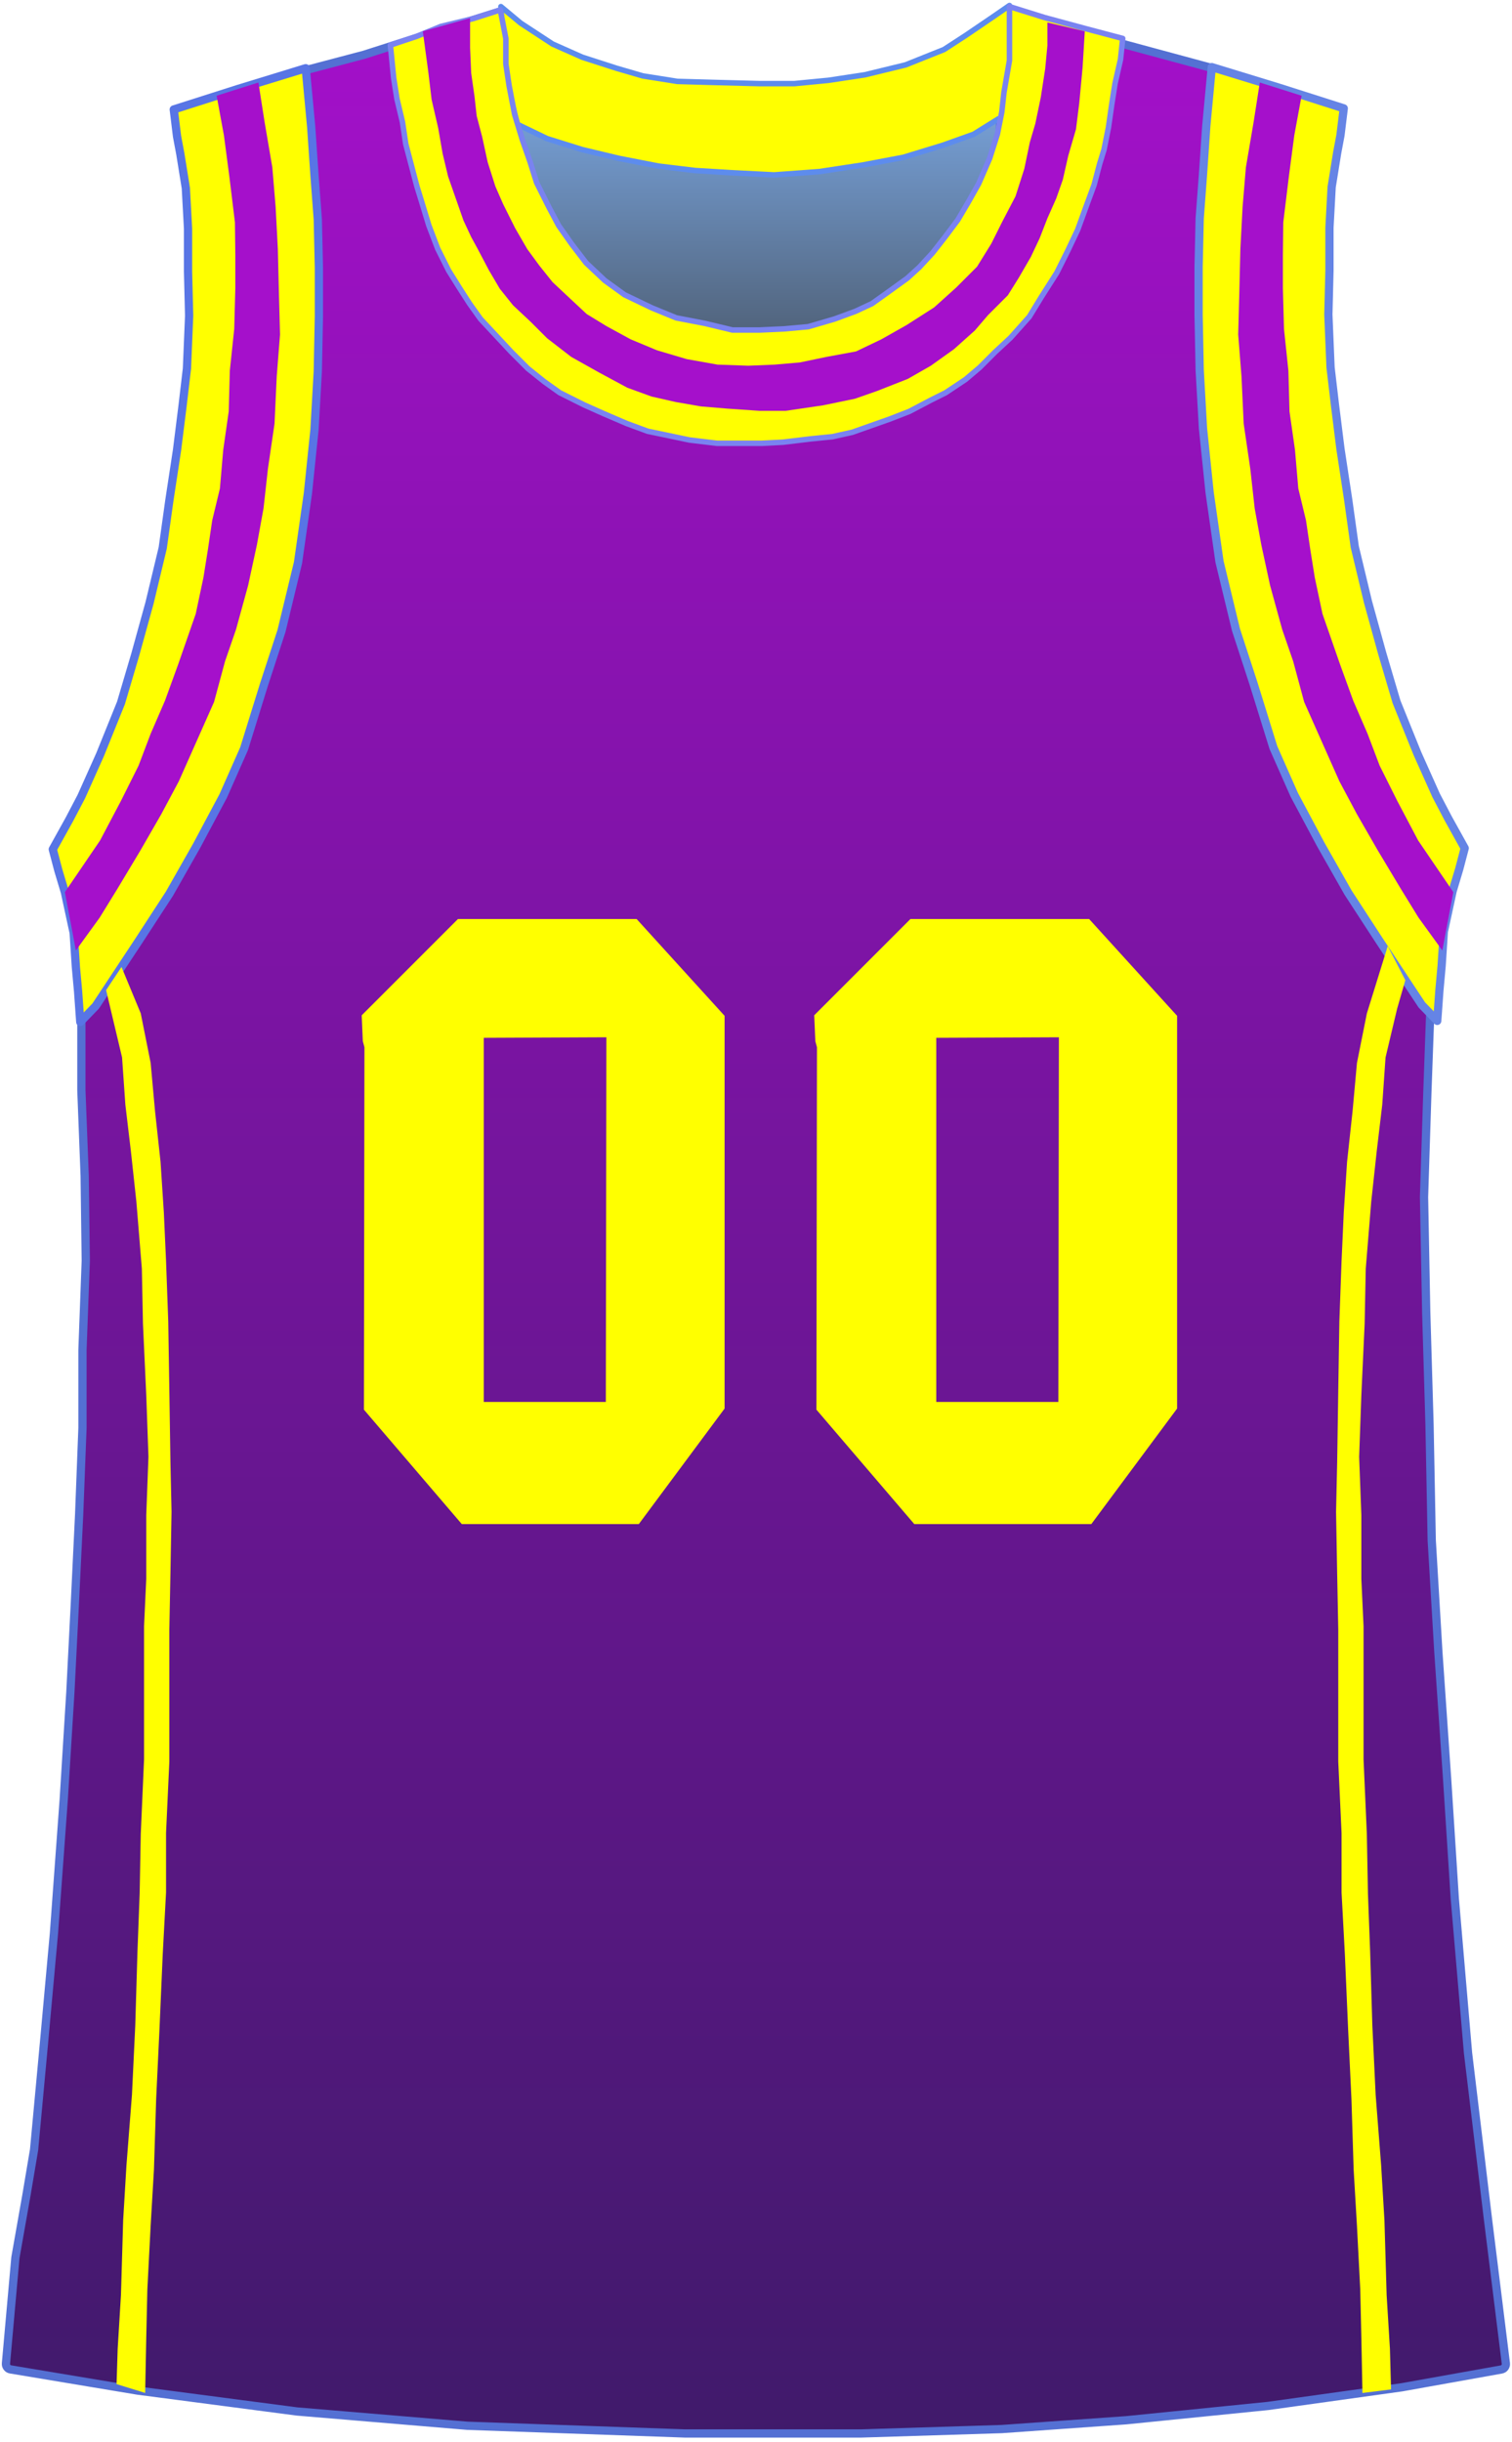 <?xml version="1.0" encoding="UTF-8" standalone="no"?>
<!DOCTYPE svg PUBLIC "-//W3C//DTD SVG 1.1//EN" "http://www.w3.org/Graphics/SVG/1.1/DTD/svg11.dtd">
<svg xmlns:xl="http://www.w3.org/1999/xlink" xmlns:dc="http://purl.org/dc/elements/1.1/" xmlns="http://www.w3.org/2000/svg" version="1.1" viewBox="-44 410 275 444" width="275" height="444">
  <defs>
    <linearGradient x1="0" x2="1" id="Gradient" gradientUnits="userSpaceOnUse">
      <stop offset="0" stop-color="#7faeec"/>
      <stop offset="1" stop-color="#333"/>
    </linearGradient>
    <linearGradient id="Obj_Gradient" xl:href="#Gradient" gradientTransform="translate(90.45 421) rotate(90) scale(81.8)"/>
    <linearGradient x1="0" x2="1" id="Gradient_2" gradientUnits="userSpaceOnUse">
      <stop offset="0" stop-color="#a510cb"/>
      <stop offset="1" stop-color="#3f1a6a"/>
    </linearGradient>
    <linearGradient id="Obj_Gradient_2" xl:href="#Gradient_2" gradientTransform="translate(93.5 411.75) rotate(90) scale(440.659)"/>
  </defs>
  <g id="Lakers" stroke-opacity="1" fill-opacity="1" stroke-dasharray="none" fill="none" stroke="none">
    <title>Lakers</title>
    <g id="Lakers_Layer_1">
      <title>Layer 1</title>
      <g id="Graphic_15">
        <path d="M 41.7 421 L 86.1 428.8 L 112.9 430.2 L 141.7 422.6 L 143.4 485 L 98.4 502.8 L 46.8 494.2 L 48.7 465.8 L 43.7 448.8 L 37.5 437.6 Z" fill="url(#Obj_Gradient)"/>
        <path d="M 41.7 421 L 86.1 428.8 L 112.9 430.2 L 141.7 422.6 L 143.4 485 L 98.4 502.8 L 46.8 494.2 L 48.7 465.8 L 43.7 448.8 L 37.5 437.6 Z" stroke="black" stroke-linecap="round" stroke-linejoin="round" stroke-width="1"/>
      </g>
      <g id="Graphic_14">
        <path d="M -42.086 840.762 L -19.017 844.606 C -19.006 844.608 -18.994 844.61 -18.983 844.611 L 9.977 848.406 C 9.992 848.408 10.008 848.41 10.023 848.411 L 40.976 851.007 C 40.992 851.009 41.008 851.01 41.024 851.01 L 80.582 852.409 C 80.594 852.409 80.606 852.409 80.618 852.409 L 112.584 852.409 C 112.595 852.409 112.605 852.409 112.616 852.409 L 138.18 851.61 C 138.193 851.61 138.207 851.609 138.22 851.608 L 160.785 850.01 C 160.795 850.01 160.805 850.009 160.815 850.008 L 186.581 847.411 C 186.594 847.41 186.606 847.408 186.619 847.407 L 210.981 844.012 C 210.994 844.01 211.006 844.008 211.019 844.006 L 229.067 840.776 C 229.59 840.683 229.949 840.196 229.883 839.669 L 226.6 813.211 C 226.6 813.21 226.6 813.209 226.6 813.207 L 223.002 783.226 C 223.001 783.215 223 783.204 222.999 783.192 L 220.601 755.22 C 220.6 755.213 220.6 755.206 220.599 755.199 L 219.2 733.412 C 219.2 733.41 219.2 733.409 219.2 733.407 L 217.6 710.214 C 217.6 710.211 217.6 710.208 217.6 710.205 L 216.401 690.029 C 216.4 690.016 216.4 690.003 216.4 689.989 L 216 669.014 C 216 669.011 216 669.008 216 669.004 L 215.4 648.614 C 215.4 648.611 215.4 648.607 215.4 648.604 L 215 627.635 C 215 627.618 215 627.601 215.001 627.584 L 215.6 608.811 C 215.6 608.81 215.6 608.809 215.6 608.807 L 216.397 586.683 C 216.399 586.634 216.405 586.585 216.413 586.537 L 219.229 571.358 C 219.23 571.353 219.231 571.347 219.232 571.342 L 220.324 564.851 C 220.372 564.565 220.294 564.271 220.109 564.048 L 211.965 554.2 C 211.857 554.069 211.784 553.912 211.753 553.745 L 210.231 545.567 C 210.21 545.456 210.172 545.35 210.116 545.253 L 194.541 518.046 C 194.449 517.885 194.403 517.702 194.409 517.517 L 195.599 480.229 C 195.6 480.21 195.6 480.19 195.599 480.171 L 195.201 465.032 C 195.2 465.011 195.2 464.989 195.201 464.968 L 195.597 454.683 C 195.599 454.628 195.606 454.573 195.617 454.518 L 198.216 442.017 C 198.226 441.973 198.232 441.927 198.235 441.882 L 198.952 431.303 C 198.981 430.882 198.741 430.487 198.353 430.319 L 189.281 426.372 C 189.247 426.358 189.213 426.345 189.177 426.334 L 175.647 422.155 C 175.636 422.152 175.625 422.149 175.613 422.145 L 160.843 418.154 C 160.835 418.151 160.826 418.149 160.818 418.146 L 149.443 414.754 C 149.434 414.751 149.426 414.749 149.418 414.747 L 140.952 412.454 C 140.419 412.31 139.87 412.625 139.725 413.158 C 139.712 413.206 139.703 413.255 139.697 413.305 L 139.231 417.345 C 139.231 417.348 139.23 417.352 139.23 417.355 L 138.836 421.098 C 138.832 421.133 138.83 421.168 138.83 421.203 L 138.83 424.464 C 138.83 424.521 138.825 424.579 138.816 424.635 L 138.042 429.085 C 138.034 429.128 138.03 429.172 138.028 429.216 L 137.411 444.725 C 137.404 444.905 137.348 445.08 137.25 445.231 L 131.867 453.497 C 131.822 453.565 131.77 453.628 131.71 453.684 L 123.225 461.577 C 123.208 461.592 123.191 461.607 123.174 461.621 L 115.908 467.512 C 115.836 467.57 115.757 467.618 115.672 467.655 L 107.598 471.115 C 107.467 471.171 107.327 471.199 107.185 471.196 L 96.621 471 C 96.607 471 96.593 471 96.579 471 L 88.138 471.197 C 88.046 471.199 87.955 471.188 87.866 471.166 L 80.276 469.219 C 80.225 469.207 80.174 469.197 80.122 469.193 L 72.073 468.426 C 71.894 468.409 71.723 468.344 71.578 468.238 L 64.515 463.084 C 64.439 463.028 64.371 462.962 64.313 462.888 L 52.872 448.093 C 52.824 448.031 52.784 447.964 52.752 447.893 L 48.316 438.057 C 48.24 437.889 48.212 437.703 48.236 437.52 L 49.413 428.287 C 49.424 428.196 49.424 428.104 49.41 428.013 L 48.041 418.823 C 48.034 418.775 48.03 418.725 48.03 418.676 L 48.03 413.113 C 48.03 412.56 47.583 412.113 47.03 412.113 C 46.929 412.113 46.828 412.128 46.731 412.159 L 41.032 413.95 C 41.031 413.95 41.03 413.95 41.029 413.951 L 32.231 416.75 C 32.231 416.75 32.23 416.75 32.23 416.75 L 22.255 419.942 C 22.239 419.947 22.222 419.952 22.205 419.957 L 11.641 422.747 C 11.634 422.749 11.627 422.751 11.62 422.753 L 1.241 425.747 C 1.234 425.749 1.227 425.751 1.22 425.753 L -4.975 427.689 C -5.103 427.729 -5.222 427.795 -5.325 427.882 L -10.016 431.873 C -10.257 432.079 -10.387 432.387 -10.365 432.703 L -10.002 437.969 C -10.001 437.99 -9.999 438.01 -9.996 438.031 L -9.009 445.535 C -9.003 445.578 -9 445.622 -9 445.666 L -9 452.743 C -9 452.781 -8.998 452.819 -8.993 452.857 L -7.609 464.92 C -7.603 464.973 -7.601 465.027 -7.604 465.081 L -8.196 477.722 C -8.199 477.774 -8.197 477.826 -8.191 477.878 L -6.431 493.918 C -6.411 494.102 -6.442 494.289 -6.522 494.456 L -12.122 506.236 C -12.174 506.344 -12.205 506.461 -12.215 506.581 L -12.985 515.618 C -12.995 515.738 -13.027 515.856 -13.079 515.965 L -17.35 524.895 C -17.383 524.965 -17.408 525.038 -17.425 525.114 L -20.964 541.433 C -20.988 541.544 -21.03 541.649 -21.089 541.745 L -28.86 554.372 C -28.932 554.489 -28.979 554.621 -28.999 554.758 L -30.392 564.739 C -30.397 564.78 -30.4 564.821 -30.401 564.861 L -30.599 577.361 C -30.6 577.393 -30.599 577.425 -30.596 577.457 L -29.203 594.769 C -29.201 594.796 -29.2 594.823 -29.2 594.849 L -29.2 608.19 C -29.2 608.203 -29.2 608.216 -29.199 608.228 L -28.6 623.797 C -28.6 623.805 -28.6 623.813 -28.6 623.822 L -28.4 639.184 C -28.4 639.201 -28.4 639.218 -28.401 639.234 L -28.999 655.391 C -29 655.403 -29 655.415 -29 655.428 L -29 669.59 C -29 669.603 -29 669.616 -29.001 669.628 L -29.6 685.204 C -29.6 685.208 -29.6 685.211 -29.6 685.214 L -30.4 701.808 C -30.4 701.809 -30.4 701.81 -30.4 701.811 L -31.2 717.604 C -31.2 717.607 -31.2 717.611 -31.2 717.615 L -32.4 737.004 C -32.4 737.007 -32.4 737.011 -32.4 737.015 L -34.199 761.601 C -34.2 761.606 -34.2 761.612 -34.201 761.618 L -36 781.408 C -36 781.409 -36 781.41 -36 781.41 L -37.797 800.772 C -37.799 800.797 -37.802 800.821 -37.806 800.846 L -39.169 808.946 C -39.169 808.949 -39.17 808.951 -39.17 808.954 L -41.193 820.407 C -41.198 820.435 -41.201 820.463 -41.204 820.491 L -42.918 839.686 C -42.964 840.207 -42.602 840.676 -42.086 840.762 Z" fill="url(#Obj_Gradient_2)"/>
        <path d="M -42.086 840.762 L -19.017 844.606 C -19.006 844.608 -18.994 844.61 -18.983 844.611 L 9.977 848.406 C 9.992 848.408 10.008 848.41 10.023 848.411 L 40.976 851.007 C 40.992 851.009 41.008 851.01 41.024 851.01 L 80.582 852.409 C 80.594 852.409 80.606 852.409 80.618 852.409 L 112.584 852.409 C 112.595 852.409 112.605 852.409 112.616 852.409 L 138.18 851.61 C 138.193 851.61 138.207 851.609 138.22 851.608 L 160.785 850.01 C 160.795 850.01 160.805 850.009 160.815 850.008 L 186.581 847.411 C 186.594 847.41 186.606 847.408 186.619 847.407 L 210.981 844.012 C 210.994 844.01 211.006 844.008 211.019 844.006 L 229.067 840.776 C 229.59 840.683 229.949 840.196 229.883 839.669 L 226.6 813.211 C 226.6 813.21 226.6 813.209 226.6 813.207 L 223.002 783.226 C 223.001 783.215 223 783.204 222.999 783.192 L 220.601 755.22 C 220.6 755.213 220.6 755.206 220.599 755.199 L 219.2 733.412 C 219.2 733.41 219.2 733.409 219.2 733.407 L 217.6 710.214 C 217.6 710.211 217.6 710.208 217.6 710.205 L 216.401 690.029 C 216.4 690.016 216.4 690.003 216.4 689.989 L 216 669.014 C 216 669.011 216 669.008 216 669.004 L 215.4 648.614 C 215.4 648.611 215.4 648.607 215.4 648.604 L 215 627.635 C 215 627.618 215 627.601 215.001 627.584 L 215.6 608.811 C 215.6 608.81 215.6 608.809 215.6 608.807 L 216.397 586.683 C 216.399 586.634 216.405 586.585 216.413 586.537 L 219.229 571.358 C 219.23 571.353 219.231 571.347 219.232 571.342 L 220.324 564.851 C 220.372 564.565 220.294 564.271 220.109 564.048 L 211.965 554.2 C 211.857 554.069 211.784 553.912 211.753 553.745 L 210.231 545.567 C 210.21 545.456 210.172 545.35 210.116 545.253 L 194.541 518.046 C 194.449 517.885 194.403 517.702 194.409 517.517 L 195.599 480.229 C 195.6 480.21 195.6 480.19 195.599 480.171 L 195.201 465.032 C 195.2 465.011 195.2 464.989 195.201 464.968 L 195.597 454.683 C 195.599 454.628 195.606 454.573 195.617 454.518 L 198.216 442.017 C 198.226 441.973 198.232 441.927 198.235 441.882 L 198.952 431.303 C 198.981 430.882 198.741 430.487 198.353 430.319 L 189.281 426.372 C 189.247 426.358 189.213 426.345 189.177 426.334 L 175.647 422.155 C 175.636 422.152 175.625 422.149 175.613 422.145 L 160.843 418.154 C 160.835 418.151 160.826 418.149 160.818 418.146 L 149.443 414.754 C 149.434 414.751 149.426 414.749 149.418 414.747 L 140.952 412.454 C 140.419 412.31 139.87 412.625 139.725 413.158 C 139.712 413.206 139.703 413.255 139.697 413.305 L 139.231 417.345 C 139.231 417.348 139.23 417.352 139.23 417.355 L 138.836 421.098 C 138.832 421.133 138.83 421.168 138.83 421.203 L 138.83 424.464 C 138.83 424.521 138.825 424.579 138.816 424.635 L 138.042 429.085 C 138.034 429.128 138.03 429.172 138.028 429.216 L 137.411 444.725 C 137.404 444.905 137.348 445.08 137.25 445.231 L 131.867 453.497 C 131.822 453.565 131.77 453.628 131.71 453.684 L 123.225 461.577 C 123.208 461.592 123.191 461.607 123.174 461.621 L 115.908 467.512 C 115.836 467.57 115.757 467.618 115.672 467.655 L 107.598 471.115 C 107.467 471.171 107.327 471.199 107.185 471.196 L 96.621 471 C 96.607 471 96.593 471 96.579 471 L 88.138 471.197 C 88.046 471.199 87.955 471.188 87.866 471.166 L 80.276 469.219 C 80.225 469.207 80.174 469.197 80.122 469.193 L 72.073 468.426 C 71.894 468.409 71.723 468.344 71.578 468.238 L 64.515 463.084 C 64.439 463.028 64.371 462.962 64.313 462.888 L 52.872 448.093 C 52.824 448.031 52.784 447.964 52.752 447.893 L 48.316 438.057 C 48.24 437.889 48.212 437.703 48.236 437.52 L 49.413 428.287 C 49.424 428.196 49.424 428.104 49.41 428.013 L 48.041 418.823 C 48.034 418.775 48.03 418.725 48.03 418.676 L 48.03 413.113 C 48.03 412.56 47.583 412.113 47.03 412.113 C 46.929 412.113 46.828 412.128 46.731 412.159 L 41.032 413.95 C 41.031 413.95 41.03 413.95 41.029 413.951 L 32.231 416.75 C 32.231 416.75 32.23 416.75 32.23 416.75 L 22.255 419.942 C 22.239 419.947 22.222 419.952 22.205 419.957 L 11.641 422.747 C 11.634 422.749 11.627 422.751 11.62 422.753 L 1.241 425.747 C 1.234 425.749 1.227 425.751 1.22 425.753 L -4.975 427.689 C -5.103 427.729 -5.222 427.795 -5.325 427.882 L -10.016 431.873 C -10.257 432.079 -10.387 432.387 -10.365 432.703 L -10.002 437.969 C -10.001 437.99 -9.999 438.01 -9.996 438.031 L -9.009 445.535 C -9.003 445.578 -9 445.622 -9 445.666 L -9 452.743 C -9 452.781 -8.998 452.819 -8.993 452.857 L -7.609 464.92 C -7.603 464.973 -7.601 465.027 -7.604 465.081 L -8.196 477.722 C -8.199 477.774 -8.197 477.826 -8.191 477.878 L -6.431 493.918 C -6.411 494.102 -6.442 494.289 -6.522 494.456 L -12.122 506.236 C -12.174 506.344 -12.205 506.461 -12.215 506.581 L -12.985 515.618 C -12.995 515.738 -13.027 515.856 -13.079 515.965 L -17.35 524.895 C -17.383 524.965 -17.408 525.038 -17.425 525.114 L -20.964 541.433 C -20.988 541.544 -21.03 541.649 -21.089 541.745 L -28.86 554.372 C -28.932 554.489 -28.979 554.621 -28.999 554.758 L -30.392 564.739 C -30.397 564.78 -30.4 564.821 -30.401 564.861 L -30.599 577.361 C -30.6 577.393 -30.599 577.425 -30.596 577.457 L -29.203 594.769 C -29.201 594.796 -29.2 594.823 -29.2 594.849 L -29.2 608.19 C -29.2 608.203 -29.2 608.216 -29.199 608.228 L -28.6 623.797 C -28.6 623.805 -28.6 623.813 -28.6 623.822 L -28.4 639.184 C -28.4 639.201 -28.4 639.218 -28.401 639.234 L -28.999 655.391 C -29 655.403 -29 655.415 -29 655.428 L -29 669.59 C -29 669.603 -29 669.616 -29.001 669.628 L -29.6 685.204 C -29.6 685.208 -29.6 685.211 -29.6 685.214 L -30.4 701.808 C -30.4 701.809 -30.4 701.81 -30.4 701.811 L -31.2 717.604 C -31.2 717.607 -31.2 717.611 -31.2 717.615 L -32.4 737.004 C -32.4 737.007 -32.4 737.011 -32.4 737.015 L -34.199 761.601 C -34.2 761.606 -34.2 761.612 -34.201 761.618 L -36 781.408 C -36 781.409 -36 781.41 -36 781.41 L -37.797 800.772 C -37.799 800.797 -37.802 800.821 -37.806 800.846 L -39.169 808.946 C -39.169 808.949 -39.17 808.951 -39.17 808.954 L -41.193 820.407 C -41.198 820.435 -41.201 820.463 -41.204 820.491 L -42.918 839.686 C -42.964 840.207 -42.602 840.676 -42.086 840.762 Z" stroke="#5470d3" stroke-linecap="round" stroke-linejoin="round" stroke-width="1.5"/>
      </g>
      <g id="Graphic_13">
        <path d="M 47.1 411.2 L 47.3 415 L 47.9 421 L 48.5 426.2 L 49.5 430.2 L 50.1 432.6 L 55.5 435.2 L 61.9 437.2 L 68.6 438.8 L 75.8 440.2 L 82.4 441 L 89 441.4 L 96.8 441.8 L 105 441.2 L 112.9 440 L 120.3 438.6 L 127.5 436.4 L 133.1 434.4 L 137.6 431.6 L 139.8 431 L 140.6 423.4 L 139.7 419.4 L 139.9 414.2 L 139.6 411 L 136.7 413 L 131.7 416.4 L 127.7 419 L 120.7 421.8 L 113.3 423.6 L 106.7 424.6 L 100.5 425.2 L 94.1 425.2 L 86.3 425 L 79.2 424.8 L 72.9 423.8 L 68.1 422.4 L 61.9 420.4 L 56.5 418 L 50.7 414.2 Z" fill="yellow"/>
        <path d="M 47.1 411.2 L 47.3 415 L 47.9 421 L 48.5 426.2 L 49.5 430.2 L 50.1 432.6 L 55.5 435.2 L 61.9 437.2 L 68.6 438.8 L 75.8 440.2 L 82.4 441 L 89 441.4 L 96.8 441.8 L 105 441.2 L 112.9 440 L 120.3 438.6 L 127.5 436.4 L 133.1 434.4 L 137.6 431.6 L 139.8 431 L 140.6 423.4 L 139.7 419.4 L 139.9 414.2 L 139.6 411 L 136.7 413 L 131.7 416.4 L 127.7 419 L 120.7 421.8 L 113.3 423.6 L 106.7 424.6 L 100.5 425.2 L 94.1 425.2 L 86.3 425 L 79.2 424.8 L 72.9 423.8 L 68.1 422.4 L 61.9 420.4 L 56.5 418 L 50.7 414.2 Z" stroke="#5d8ced" stroke-linecap="round" stroke-linejoin="round" stroke-width="1"/>
      </g>
      <g id="Graphic_12">
        <path d="M 47.9 416.6 L 48.5 422.8 L 48.7 425.8 L 51.1 427.6 L 56.1 430 L 59.9 431.4 L 64.1 433 L 68.5 434.6 L 73.5 435.8 L 78.9 436.6 L 85.5 437.2 L 91.9 437.4 L 98.9 437.6 L 105.5 437.2 L 113.7 435.8 L 120.7 434.2 L 126.9 432.2 L 132.3 429.8 L 135.7 427.8 L 137.9 426.4 L 138.5 423.6 L 138.9 420.8 L 139.1 416.4 L 137.7 418 L 137.5 418.2 L 133.3 421.2 L 127.9 424 L 120.7 426.6 L 113.181 428.292 L 106.9 429.4 L 100.7 429.8 L 94.1 430.2 L 86.3 430 L 79 429.6 L 72.781 428.413 L 66.7 427 L 61.7 425.2 L 56.7 423 L 52.7 420.6 Z" fill="yellow"/>
      </g>
      <g id="Graphic_11">
        <path d="M 27 418.2 L 31.8 416.6 L 36.2 414.8 L 42 413.4 L 47 411.8 L 48 417 L 48 421.6 L 48.6 425.6 L 49.6 430.8 L 51 435.4 L 52.4 439.4 L 53.6 443.2 L 55.8 447.6 L 57.6 451 L 60 454.4 L 62.6 457.793 L 66 460.993 L 69.6 463.593 L 74.6 465.993 L 79 467.793 L 84.2 468.793 L 89.2 469.993 L 94.2 469.993 L 98.6 469.793 L 103 469.393 L 107.8 467.993 L 111.6 466.593 L 114.6 465.193 L 117.4 463.193 L 121 460.593 L 123.2 458.593 L 125.6 455.993 L 127.8 453.193 L 130.2 449.993 L 132.2 446.593 L 134 443.393 L 136 438.793 L 137.4 434.393 L 138.2 430.393 L 138.6 426.8 L 139.6 420.993 L 139.6 417.393 L 139.6 413.793 L 139.6 411.193 L 146 413.193 L 153.4 415.193 L 160.2 416.993 L 159.8 420.793 L 158.8 425.193 L 158.2 428.993 L 157.6 433.193 L 156.8 437.193 L 156 439.793 L 155 443.593 L 153.6 447.393 L 152 451.793 L 150.2 455.593 L 148.2 459.593 L 145.4 463.993 L 143.2 467.593 L 139.8 471.393 L 137 473.993 L 134.2 476.793 L 131.6 478.993 L 128 481.393 L 125.2 482.793 L 121.4 484.793 L 117.8 486.193 L 114.4 487.393 L 111 488.593 L 107.4 489.393 L 103.4 489.793 L 98.4 490.393 L 94.6 490.593 L 90 490.593 L 86.4 490.593 L 81.4 489.993 L 77.6 489.193 L 73.8 488.4 L 70 487 L 65.8 485.2 L 62.2 483.593 L 57.8 481.393 L 55 479.393 L 52 476.993 L 49 473.993 L 46.2 470.993 L 43.4 467.993 L 41.4 465.193 L 39.6 462.393 L 37.6 459.193 L 35.6 455.193 L 34 450.993 L 32.6 446.393 L 31.8 443.793 L 30.8 439.993 L 29.8 436.193 L 29.2 432.193 L 28.2 427.993 L 27.6 424.193 Z" fill="yellow"/>
        <path d="M 27 418.2 L 31.8 416.6 L 36.2 414.8 L 42 413.4 L 47 411.8 L 48 417 L 48 421.6 L 48.6 425.6 L 49.6 430.8 L 51 435.4 L 52.4 439.4 L 53.6 443.2 L 55.8 447.6 L 57.6 451 L 60 454.4 L 62.6 457.793 L 66 460.993 L 69.6 463.593 L 74.6 465.993 L 79 467.793 L 84.2 468.793 L 89.2 469.993 L 94.2 469.993 L 98.6 469.793 L 103 469.393 L 107.8 467.993 L 111.6 466.593 L 114.6 465.193 L 117.4 463.193 L 121 460.593 L 123.2 458.593 L 125.6 455.993 L 127.8 453.193 L 130.2 449.993 L 132.2 446.593 L 134 443.393 L 136 438.793 L 137.4 434.393 L 138.2 430.393 L 138.6 426.8 L 139.6 420.993 L 139.6 417.393 L 139.6 413.793 L 139.6 411.193 L 146 413.193 L 153.4 415.193 L 160.2 416.993 L 159.8 420.793 L 158.8 425.193 L 158.2 428.993 L 157.6 433.193 L 156.8 437.193 L 156 439.793 L 155 443.593 L 153.6 447.393 L 152 451.793 L 150.2 455.593 L 148.2 459.593 L 145.4 463.993 L 143.2 467.593 L 139.8 471.393 L 137 473.993 L 134.2 476.793 L 131.6 478.993 L 128 481.393 L 125.2 482.793 L 121.4 484.793 L 117.8 486.193 L 114.4 487.393 L 111 488.593 L 107.4 489.393 L 103.4 489.793 L 98.4 490.393 L 94.6 490.593 L 90 490.593 L 86.4 490.593 L 81.4 489.993 L 77.6 489.193 L 73.8 488.4 L 70 487 L 65.8 485.2 L 62.2 483.593 L 57.8 481.393 L 55 479.393 L 52 476.993 L 49 473.993 L 46.2 470.993 L 43.4 467.993 L 41.4 465.193 L 39.6 462.393 L 37.6 459.193 L 35.6 455.193 L 34 450.993 L 32.6 446.393 L 31.8 443.793 L 30.8 439.993 L 29.8 436.193 L 29.2 432.193 L 28.2 427.993 L 27.6 424.193 Z" stroke="#7a83f0" stroke-linecap="round" stroke-linejoin="round" stroke-width="1"/>
      </g>
      <g id="Graphic_10">
        <path d="M 32.899 415.689 L 41.499 413.289 L 41.499 418.689 L 41.699 423.289 L 42.299 427.489 L 42.699 431.089 L 43.699 434.889 L 44.699 439.489 L 46.099 443.889 L 47.499 447.089 L 49.699 451.489 L 51.899 455.289 L 54.099 458.289 L 56.499 461.289 L 59.699 464.289 L 62.699 467.089 L 66.299 469.289 L 70.699 471.689 L 75.499 473.689 L 80.899 475.289 L 86.499 476.289 L 92.099 476.489 L 96.899 476.289 L 101.499 475.889 L 106.299 474.889 L 111.699 473.889 L 116.299 471.689 L 120.899 469.089 L 125.899 465.889 L 129.899 462.289 L 133.699 458.489 L 136.299 454.289 L 138.299 450.289 L 140.699 445.689 L 142.299 440.689 L 143.299 435.889 L 144.299 432.489 L 145.299 427.689 L 146.099 422.489 L 146.499 418.289 L 146.499 414.089 L 153.299 415.689 L 152.899 422.289 L 152.299 428.689 L 151.699 433.489 L 150.299 438.289 L 149.299 442.689 L 148.099 446.089 L 146.499 449.689 L 145.099 453.289 L 143.499 456.689 L 141.299 460.489 L 139.299 463.689 L 135.699 467.289 L 133.299 470.089 L 129.499 473.489 L 125.299 476.489 L 121.099 478.889 L 115.499 481.089 L 111.499 482.489 L 105.699 483.689 L 98.899 484.689 L 94.099 484.689 L 88.299 484.289 L 83.499 483.889 L 78.899 483.089 L 74.499 482.089 L 70.099 480.489 L 64.899 477.689 L 59.899 474.889 L 55.499 471.489 L 52.499 468.489 L 49.299 465.489 L 46.899 462.489 L 44.899 459.089 L 42.899 455.289 L 41.699 453.089 L 40.299 450.089 L 38.899 446.089 L 37.499 442.089 L 36.499 437.889 L 35.699 433.289 L 34.499 428.089 L 33.899 423.089 Z" fill="#a510cb"/>
      </g>
      <g id="Graphic_9">
        <path d="M -12.4 429.9 L -.8 426.2 L 11.6 422.4 L 12.6 433.1 L 13.2 441.9 L 13.8 449.9 L 14 458.7 L 14 467.5 L 13.8 477.5 L 13.2 488.1 L 12 499.7 L 10.2 512.3 L 7.2 524.7 L 4 534.5 L .4 546.1 L -3.4 554.7 L -8.2 563.7 L -13.2 572.5 L -18.8 581.1 L -26.6 592.9 L -29.4 595.8 L -29.8 590.2 L -30.2 585.8 L -30.6 579.6 L -32.2 572.2 L -33.4 568.2 L -34.4 564.4 L -31.4 559 L -29.2 554.8 L -25.8 547.2 L -22 537.8 L -19.4 529 L -16.8 519.6 L -14.4 509.6 L -13.2 501 L -11.8 491.8 L -10.8 483.8 L -10 477 L -9.6 467.4 L -9.8 459.4 L -9.8 451.6 L -10.2 444.2 L -11.2 438 L -11.8 434.8 Z" fill="yellow"/>
        <path d="M -12.4 429.9 L -.8 426.2 L 11.6 422.4 L 12.6 433.1 L 13.2 441.9 L 13.8 449.9 L 14 458.7 L 14 467.5 L 13.8 477.5 L 13.2 488.1 L 12 499.7 L 10.2 512.3 L 7.2 524.7 L 4 534.5 L .4 546.1 L -3.4 554.7 L -8.2 563.7 L -13.2 572.5 L -18.8 581.1 L -26.6 592.9 L -29.4 595.8 L -29.8 590.2 L -30.2 585.8 L -30.6 579.6 L -32.2 572.2 L -33.4 568.2 L -34.4 564.4 L -31.4 559 L -29.2 554.8 L -25.8 547.2 L -22 537.8 L -19.4 529 L -16.8 519.6 L -14.4 509.6 L -13.2 501 L -11.8 491.8 L -10.8 483.8 L -10 477 L -9.6 467.4 L -9.8 459.4 L -9.8 451.6 L -10.2 444.2 L -11.2 438 L -11.8 434.8 Z" stroke="#5875e5" stroke-linecap="round" stroke-linejoin="round" stroke-width="1.5"/>
      </g>
      <g id="Graphic_8">
        <path d="M -4.6 427.4 L 3 425 L 4.13 432.224 L 5.53 440.424 L 6.13 447.624 L 6.53 455.224 L 6.73 463.424 L 6.93 470.824 L 6.33 478.424 L 5.93 487.024 L 4.73 495.224 L 3.93 502.424 L 2.73 509.024 L 1.13 516.424 L -1.07 524.424 L -3.07 530.224 L -5.07 537.624 L -8.27 544.824 L -11.47 552.024 L -14.67 558.024 L -18.47 564.624 L -22.67 571.624 L -25.87 576.824 L -30.2 582.8 L -32.2 572.2 L -25.8 562.8 L -22 555.6 L -18.8 549.2 L -16.6 543.4 L -14 537.4 L -11.6 530.8 L -8.4 521.6 L -7 515 L -6.2 510 L -5.4 504.6 L -4 498.8 L -3.4 491.8 L -2.4 484.8 L -2.2 477.4 L -1.4 469.8 L -1.2 462.4 L -1.2 456.4 L -1.27 450.424 L -2.27 442.224 L -3.27 434.624 Z" fill="#a510cb"/>
      </g>
      <g id="Graphic_7">
        <path d="M 200.4 429.7 L 188.8 426 L 176.4 422.2 L 175.4 432.9 L 174.8 441.7 L 174.2 449.7 L 174 458.5 L 174 467.3 L 174.2 477.3 L 174.8 487.9 L 176 499.5 L 177.8 512.1 L 180.8 524.5 L 184 534.3 L 187.6 545.9 L 191.4 554.5 L 196.2 563.5 L 201.2 572.3 L 206.8 580.9 L 214.6 592.7 L 217.4 595.6 L 217.8 590 L 218.2 585.6 L 218.6 579.4 L 220.2 572 L 221.4 568 L 222.4 564.2 L 219.4 558.8 L 217.2 554.6 L 213.8 547 L 210 537.6 L 207.4 528.8 L 204.8 519.4 L 202.4 509.4 L 201.2 500.8 L 199.8 491.6 L 198.8 483.6 L 198 476.8 L 197.6 467.2 L 197.8 459.2 L 197.8 451.4 L 198.2 444 L 199.2 437.8 L 199.8 434.6 Z" fill="yellow"/>
        <path d="M 200.4 429.7 L 188.8 426 L 176.4 422.2 L 175.4 432.9 L 174.8 441.7 L 174.2 449.7 L 174 458.5 L 174 467.3 L 174.2 477.3 L 174.8 487.9 L 176 499.5 L 177.8 512.1 L 180.8 524.5 L 184 534.3 L 187.6 545.9 L 191.4 554.5 L 196.2 563.5 L 201.2 572.3 L 206.8 580.9 L 214.6 592.7 L 217.4 595.6 L 217.8 590 L 218.2 585.6 L 218.6 579.4 L 220.2 572 L 221.4 568 L 222.4 564.2 L 219.4 558.8 L 217.2 554.6 L 213.8 547 L 210 537.6 L 207.4 528.8 L 204.8 519.4 L 202.4 509.4 L 201.2 500.8 L 199.8 491.6 L 198.8 483.6 L 198 476.8 L 197.6 467.2 L 197.8 459.2 L 197.8 451.4 L 198.2 444 L 199.2 437.8 L 199.8 434.6 Z" stroke="#6584e5" stroke-linecap="round" stroke-linejoin="round" stroke-width="1.5"/>
      </g>
      <g id="Graphic_6">
        <path d="M 192.73 427.4 L 185.13 425 L 184 432.224 L 182.6 440.424 L 182 447.624 L 181.6 455.224 L 181.4 463.424 L 181.2 470.824 L 181.8 478.424 L 182.2 487.024 L 183.4 495.224 L 184.2 502.424 L 185.4 509.024 L 187 516.424 L 189.2 524.424 L 191.2 530.224 L 193.2 537.624 L 196.4 544.824 L 199.6 552.024 L 202.8 558.024 L 206.6 564.624 L 210.8 571.624 L 214 576.824 L 218.33 582.8 L 220.33 572.2 L 213.93 562.8 L 210.13 555.6 L 206.93 549.2 L 204.73 543.4 L 202.13 537.4 L 199.73 530.8 L 196.53 521.6 L 195.13 515 L 194.33 510 L 193.53 504.6 L 192.13 498.8 L 191.53 491.8 L 190.53 484.8 L 190.33 477.4 L 189.53 469.8 L 189.33 462.4 L 189.33 456.4 L 189.4 450.424 L 190.4 442.224 L 191.4 434.624 Z" fill="#a510cb"/>
      </g>
      <g id="Graphic_5">
        <path d="M 21.788 594.58 L 39.288 577.08 L 71.788 577.08 L 87.788 594.68 L 87.788 666.08 L 72.188 687.08 L 39.988 687.08 L 22.188 666.28 L 22.288 599.08 L 43.988 598.68 L 43.988 664.88 L 66.188 664.88 L 66.288 598.58 L 43.588 598.68 L 22.788 602.28 L 21.988 599.28 Z" fill="yellow"/>
      </g>
      <g id="Graphic_4">
        <path d="M -23.9 593.4 L -21.8 602.238 L -21.2 610.838 L -20.2 619.238 L -19.2 628.438 L -18.2 640.638 L -18 650.638 L -17.4 663.638 L -17 674.838 L -17.4 685.438 L -17.4 697.038 L -17.8 705.638 L -17.8 719.438 L -17.8 729.838 L -18.4 743.438 L -18.6 754.238 L -19 764.838 L -19.4 778.238 L -20 790.838 L -21 803.638 L -21.6 813.638 L -22 827.238 L -22.6 837.038 L -22.8 843.438 L -17.6 845.038 L -17.4 835.038 L -17.2 826.238 L -16.6 814.638 L -16 804.438 L -15.6 791.638 L -15 779.038 L -14.4 765.238 L -13.8 754.038 L -13.8 743.238 L -13.2 730.238 L -13.2 719.638 L -13.2 706.238 L -13 696.038 L -12.8 684.838 L -13 675.838 L -13.2 662.838 L -13.4 650.238 L -13.8 639.238 L -14.2 630.438 L -14.8 621.238 L -15.8 612.038 L -16.6 603.238 L -18.4 594.238 L -21.9 585.8 L -24.7 590 Z" fill="yellow"/>
      </g>
      <g id="Graphic_3">
        <path d="M 210.1 593.412 L 208 602.25 L 207.4 610.85 L 206.4 619.25 L 205.4 628.45 L 204.4 640.65 L 204.2 650.65 L 203.6 663.65 L 203.2 674.85 L 203.6 685.45 L 203.6 697.05 L 204 705.65 L 204 719.45 L 204 729.85 L 204.6 743.45 L 204.8 754.25 L 205.2 764.85 L 205.6 778.25 L 206.2 790.85 L 207.2 803.65 L 207.8 813.65 L 208.2 827.25 L 208.8 837.05 L 209 844.4 L 203.8 845.05 L 203.6 835.05 L 203.4 826.25 L 202.8 814.65 L 202.2 804.45 L 201.8 791.65 L 201.2 779.05 L 200.6 765.25 L 200 754.05 L 200 743.25 L 199.4 730.25 L 199.4 719.65 L 199.4 706.25 L 199.2 696.05 L 199 684.85 L 199.2 675.85 L 199.4 662.85 L 199.6 650.25 L 200 639.25 L 200.4 630.45 L 201 621.25 L 202 612.05 L 202.8 603.25 L 204.6 594.25 L 208.4 582 L 211.6 588.2 Z" fill="yellow"/>
      </g>
      <g id="Graphic_2">
        <path d="M 104.089 594.58 L 121.589 577.08 L 154.089 577.08 L 170.089 594.68 L 170.089 666.08 L 154.489 687.08 L 122.289 687.08 L 104.489 666.28 L 104.589 599.08 L 126.289 598.68 L 126.289 664.88 L 148.489 664.88 L 148.589 598.58 L 125.889 598.68 L 105.089 602.28 L 104.289 599.28 Z" fill="yellow"/>
      </g>
    </g>
  </g>
</svg>
